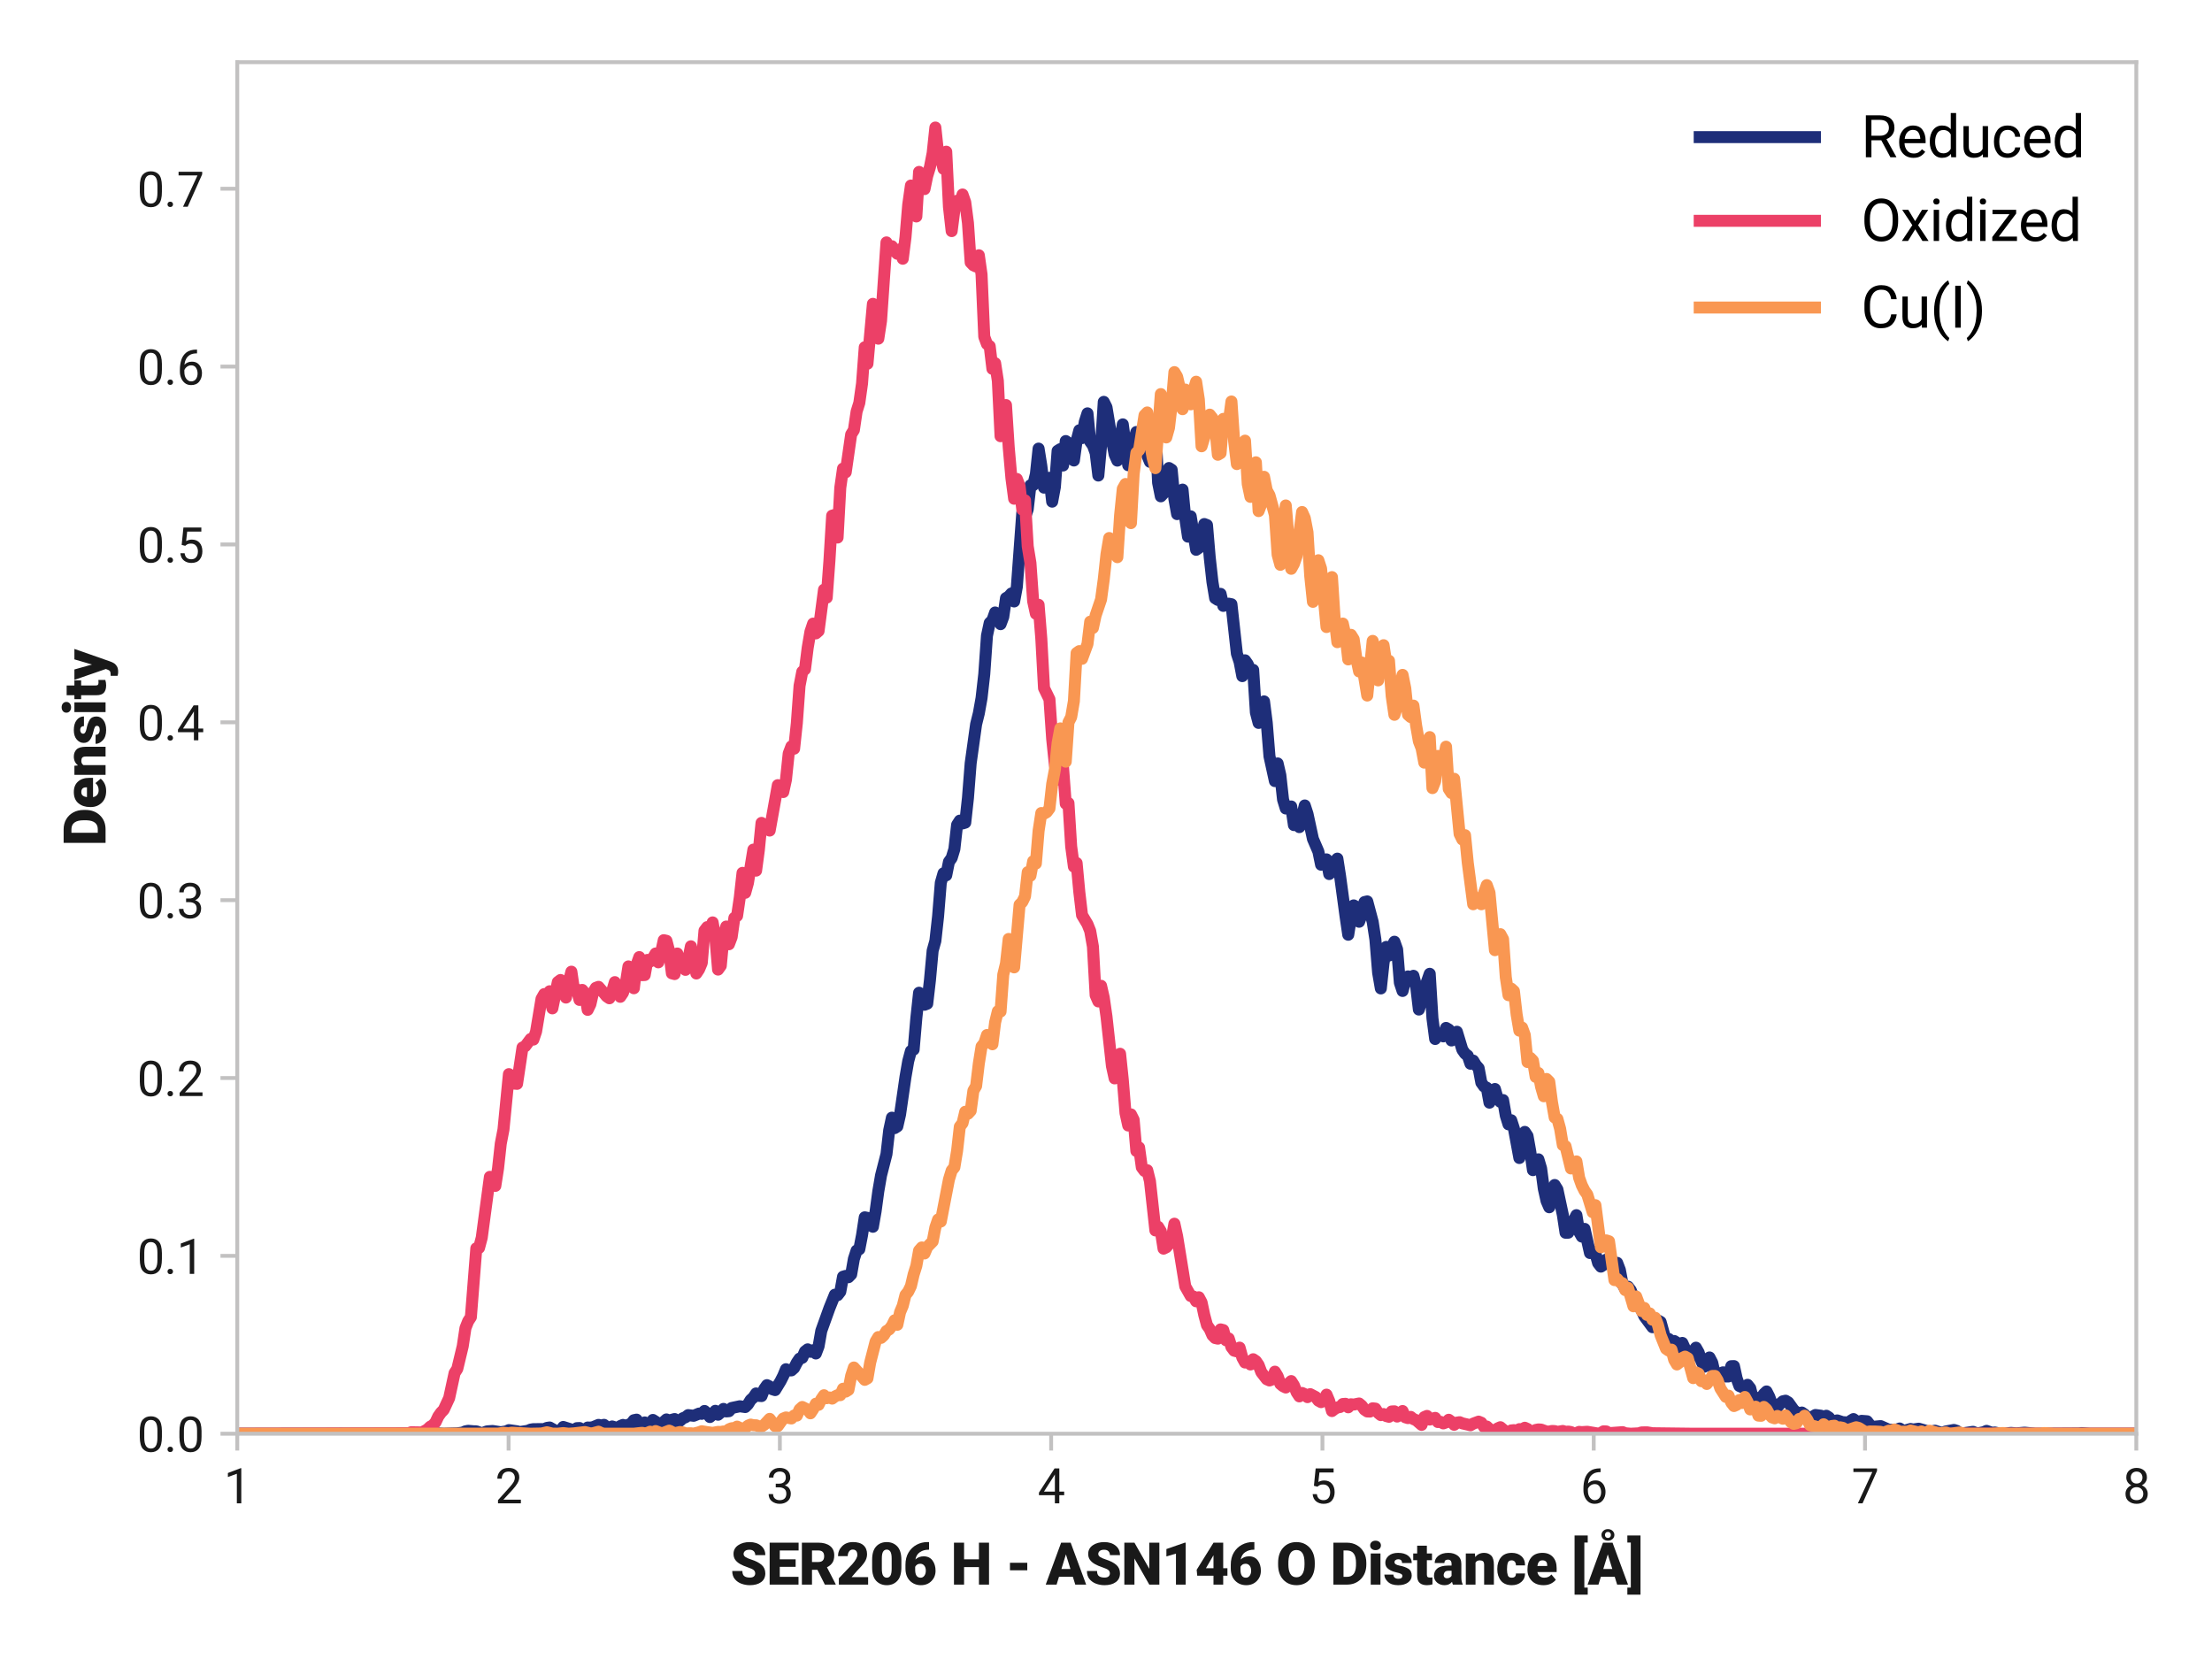 <?xml version="1.0" encoding="utf-8" standalone="no"?>
<!DOCTYPE svg PUBLIC "-//W3C//DTD SVG 1.1//EN"
  "http://www.w3.org/Graphics/SVG/1.1/DTD/svg11.dtd">
<svg xmlns:xlink="http://www.w3.org/1999/xlink" width="460.8pt" height="345.6pt" viewBox="0 0 460.8 345.6" xmlns="http://www.w3.org/2000/svg" version="1.1">
 <defs>
  <style type="text/css">*{stroke-linejoin: round; stroke-linecap: butt}</style>
 </defs>
 <g id="figure_1">
  <g id="patch_1">
   <path d="M 0 345.6 
L 460.8 345.6 
L 460.8 0 
L 0 0 
z
" style="fill: #ffffff"/>
  </g>
  <g id="axes_1">
   <g id="patch_2">
    <path d="M 49.43 298.672 
L 445.032 298.672 
L 445.032 12.96 
L 49.43 12.96 
z
" style="fill: #ffffff"/>
   </g>
   <g id="line2d_1">
    <path d="M 49.43 298.672 
L 89.606 298.631 
L 90.171 298.545 
L 92.435 298.672 
L 95.264 298.589 
L 96.396 298.432 
L 96.962 298.171 
L 97.528 298.064 
L 98.659 298.161 
L 99.225 298.173 
L 100.357 298.586 
L 101.488 298.176 
L 102.62 298.099 
L 104.318 298.363 
L 105.449 298.18 
L 106.015 297.922 
L 107.713 298.166 
L 108.279 298.323 
L 109.976 298.056 
L 110.542 297.813 
L 111.108 297.722 
L 113.371 297.704 
L 113.937 297.457 
L 114.503 297.374 
L 116.201 298.322 
L 116.767 298.029 
L 117.332 297.262 
L 119.596 297.981 
L 120.162 297.512 
L 120.727 297.485 
L 121.293 297.884 
L 121.859 297.853 
L 122.425 297.38 
L 122.991 297.4 
L 123.557 297.298 
L 124.688 296.829 
L 125.254 296.963 
L 125.82 296.816 
L 126.386 297.286 
L 126.952 297.461 
L 127.518 297.156 
L 128.649 297.514 
L 129.215 297.076 
L 129.781 296.837 
L 130.347 297.026 
L 131.479 296.579 
L 132.045 295.856 
L 132.61 295.737 
L 133.176 296.547 
L 133.742 296.623 
L 134.308 296.319 
L 134.874 296.717 
L 135.44 296.627 
L 136.006 295.8 
L 137.137 296.522 
L 137.703 296.724 
L 138.835 295.694 
L 139.401 295.921 
L 140.532 295.611 
L 141.098 296.281 
L 141.664 295.976 
L 142.23 295.45 
L 142.796 295.243 
L 143.362 294.796 
L 144.493 294.933 
L 145.625 294.474 
L 146.191 294.529 
L 146.757 293.928 
L 147.323 294.41 
L 147.888 295.189 
L 148.454 294.682 
L 149.02 293.9 
L 149.586 294.711 
L 150.152 294.23 
L 150.718 293.502 
L 151.284 294.027 
L 151.849 293.976 
L 152.415 293.313 
L 154.113 292.951 
L 155.245 293.112 
L 155.81 292.545 
L 156.376 291.628 
L 156.942 291.12 
L 157.508 290.279 
L 158.074 290.782 
L 158.64 290.823 
L 159.205 289.361 
L 159.771 288.556 
L 160.337 288.835 
L 160.903 289.405 
L 161.469 289.582 
L 162.601 287.716 
L 163.166 286.608 
L 163.732 285.234 
L 164.298 285.494 
L 164.864 285.475 
L 165.43 284.967 
L 165.996 283.862 
L 166.562 283.027 
L 167.127 282.855 
L 167.693 281.538 
L 168.259 281.094 
L 168.825 281.605 
L 169.391 281.281 
L 169.957 281.954 
L 170.523 280.459 
L 171.088 277.24 
L 172.786 272.512 
L 173.918 269.708 
L 174.484 269.811 
L 175.049 269.077 
L 175.615 265.962 
L 176.181 265.793 
L 176.747 266.066 
L 177.313 265.486 
L 177.879 262.25 
L 178.444 260.512 
L 179.01 260.24 
L 179.576 257.306 
L 180.142 253.592 
L 180.708 253.708 
L 181.274 255.258 
L 181.84 255.555 
L 182.405 252.323 
L 182.971 248.14 
L 183.537 244.857 
L 184.669 240.426 
L 185.235 235.457 
L 185.801 232.832 
L 186.366 235.006 
L 186.932 234.642 
L 187.498 232.169 
L 188.63 224.344 
L 189.196 221.071 
L 189.762 218.947 
L 190.327 218.646 
L 190.893 212.052 
L 191.459 206.805 
L 192.025 207.332 
L 192.591 209.306 
L 193.157 209.085 
L 193.723 204.197 
L 194.288 198.037 
L 194.854 196.013 
L 195.42 190.885 
L 195.986 183.894 
L 196.552 181.924 
L 197.118 182.343 
L 197.683 179.523 
L 198.249 178.738 
L 198.815 176.876 
L 199.381 171.827 
L 199.947 170.951 
L 200.513 171.541 
L 201.079 171.368 
L 201.644 166.208 
L 202.21 158.988 
L 203.342 150.874 
L 203.908 148.593 
L 204.474 145.424 
L 205.04 140.442 
L 205.605 132.418 
L 206.171 129.771 
L 206.737 129.196 
L 207.303 127.59 
L 207.869 128.112 
L 208.435 130.021 
L 209.001 128.505 
L 209.566 124.598 
L 210.132 124.272 
L 210.698 123.63 
L 211.264 125.292 
L 211.83 122.22 
L 212.962 106.791 
L 213.527 107.755 
L 214.093 106.107 
L 214.659 101.098 
L 215.225 101.079 
L 215.791 98.775 
L 216.357 93.454 
L 216.922 97.006 
L 217.488 101.585 
L 218.054 100.759 
L 218.62 99.536 
L 219.186 104.503 
L 219.752 101.449 
L 220.318 93.917 
L 220.883 93.566 
L 221.449 96.971 
L 222.015 91.88 
L 222.581 92.272 
L 223.147 95.569 
L 223.713 95.931 
L 224.279 91.811 
L 224.844 89.634 
L 225.41 91.263 
L 225.976 87.895 
L 226.542 86.109 
L 227.108 91.994 
L 227.674 92.793 
L 228.24 94.344 
L 228.805 99.061 
L 229.371 92.794 
L 229.937 83.716 
L 230.503 84.84 
L 231.635 91.692 
L 232.201 94.678 
L 232.766 95.952 
L 233.898 88.405 
L 235.03 96.915 
L 236.161 91.941 
L 236.727 89.994 
L 237.293 90.064 
L 237.859 91.981 
L 238.425 92.763 
L 238.991 94.848 
L 239.557 96.205 
L 240.688 88.814 
L 241.254 100.556 
L 241.82 103.393 
L 242.386 102.787 
L 242.952 101.487 
L 243.518 97.499 
L 244.083 97.857 
L 244.649 103.966 
L 245.215 107.1 
L 245.781 104.092 
L 246.347 101.999 
L 246.913 107.962 
L 247.479 111.796 
L 248.044 107.56 
L 249.176 114.532 
L 249.742 114.136 
L 250.874 109.169 
L 251.44 109.383 
L 252.005 116.092 
L 252.571 121.208 
L 253.137 124.615 
L 253.703 124.972 
L 254.269 123.713 
L 254.835 126.217 
L 255.966 125.762 
L 256.532 125.868 
L 257.664 136.16 
L 258.23 137.889 
L 258.796 140.85 
L 259.361 137.555 
L 259.927 138.353 
L 260.493 139.746 
L 261.059 139.551 
L 261.625 148.426 
L 262.191 150.599 
L 262.757 146.862 
L 263.322 146.113 
L 263.888 150.571 
L 264.454 157.548 
L 265.586 162.718 
L 266.152 159.033 
L 266.718 161.481 
L 267.283 166.58 
L 267.849 168.422 
L 268.415 168.131 
L 268.981 168.003 
L 269.547 171.88 
L 270.113 171.536 
L 270.679 172.303 
L 271.81 167.795 
L 272.376 169.54 
L 273.508 174.767 
L 274.64 177.39 
L 275.205 180.134 
L 275.771 179.305 
L 276.337 179.025 
L 276.903 182.079 
L 277.469 181.553 
L 278.035 179.49 
L 278.6 178.868 
L 279.166 182.524 
L 280.298 190.872 
L 280.864 194.722 
L 281.43 191.133 
L 281.996 188.611 
L 282.561 188.927 
L 283.127 192.019 
L 283.693 190.492 
L 284.259 187.91 
L 284.825 187.78 
L 285.957 192.042 
L 286.522 195.739 
L 287.088 202.626 
L 287.654 205.908 
L 288.22 200.597 
L 288.786 197.254 
L 289.352 199.051 
L 289.918 197.239 
L 290.483 196.179 
L 291.049 197.775 
L 291.615 204.72 
L 292.181 206.435 
L 292.747 204.29 
L 293.313 203.403 
L 293.879 204.369 
L 294.444 203.278 
L 295.01 205.484 
L 295.576 210.306 
L 296.142 208.467 
L 296.708 206.1 
L 297.839 202.861 
L 298.405 212.124 
L 298.971 216.442 
L 299.537 215.374 
L 300.669 215.894 
L 301.235 214.132 
L 301.8 214.464 
L 302.366 216.747 
L 302.932 216.321 
L 303.498 214.93 
L 304.63 218.675 
L 305.196 219.486 
L 305.761 219.92 
L 306.327 221.596 
L 306.893 220.944 
L 307.459 221.881 
L 308.025 222.516 
L 308.591 225.535 
L 309.157 226.323 
L 309.722 226.596 
L 310.288 229.703 
L 310.854 227.945 
L 311.42 226.858 
L 311.986 228.861 
L 312.552 229.535 
L 313.118 229.167 
L 313.683 232.401 
L 314.249 234.22 
L 314.815 233.368 
L 315.381 235.121 
L 316.513 241.233 
L 317.644 235.794 
L 318.21 236.648 
L 318.776 239.818 
L 319.342 243.763 
L 319.908 243.486 
L 320.474 241.507 
L 321.039 243.4 
L 321.605 247.642 
L 322.171 250.18 
L 322.737 251.494 
L 323.869 246.856 
L 324.435 247.77 
L 325.566 253.074 
L 326.132 256.801 
L 326.698 256.792 
L 327.83 254.258 
L 328.396 253.141 
L 328.961 256.593 
L 329.527 257.602 
L 330.093 255.995 
L 331.225 261.031 
L 331.791 260.688 
L 332.357 261.116 
L 332.922 263.133 
L 333.488 263.861 
L 334.054 263.491 
L 334.62 262.385 
L 335.186 262.187 
L 335.752 262.53 
L 336.317 263.259 
L 336.883 263.075 
L 337.449 264.556 
L 338.015 267.541 
L 338.581 268.567 
L 339.147 268.043 
L 339.713 268.779 
L 340.844 271.715 
L 341.41 272.134 
L 341.976 272.937 
L 342.542 274.185 
L 344.239 276.48 
L 345.371 275.062 
L 345.937 275.38 
L 347.069 279.463 
L 347.635 278.936 
L 348.2 279.435 
L 348.766 279.355 
L 349.332 279.711 
L 349.898 280.736 
L 350.464 279.758 
L 351.03 281.01 
L 351.596 283.292 
L 352.161 282.747 
L 352.727 281.518 
L 353.293 280.748 
L 353.859 281.748 
L 354.425 283.557 
L 354.991 284.72 
L 356.122 282.783 
L 356.688 283.868 
L 357.254 286.365 
L 357.82 287.315 
L 358.386 286.104 
L 358.952 285.881 
L 359.517 286.75 
L 360.083 286.741 
L 360.649 284.602 
L 361.215 284.584 
L 361.781 287.152 
L 362.347 288.725 
L 362.913 288.968 
L 363.478 289.08 
L 364.044 288.479 
L 364.61 289.197 
L 365.176 291.472 
L 365.742 291.276 
L 366.308 291.2 
L 366.874 291.356 
L 367.439 290.405 
L 368.005 289.863 
L 368.571 290.975 
L 369.137 292.526 
L 369.703 293.28 
L 370.269 293.112 
L 370.835 292.419 
L 371.4 291.918 
L 371.966 291.793 
L 372.532 292.134 
L 373.664 293.724 
L 374.23 294.187 
L 374.795 294.409 
L 375.361 294.258 
L 375.927 294.666 
L 376.493 295.501 
L 377.059 295.461 
L 378.191 294.769 
L 379.322 294.918 
L 379.888 295.471 
L 380.454 294.926 
L 381.02 295.294 
L 381.586 296.042 
L 382.152 296.062 
L 382.717 295.894 
L 383.849 296.266 
L 384.415 296.288 
L 384.981 296.503 
L 385.547 295.963 
L 386.113 295.621 
L 386.678 296.043 
L 387.244 296.19 
L 387.81 295.988 
L 388.942 296.075 
L 389.508 296.804 
L 390.074 297.245 
L 391.771 297.086 
L 392.903 297.588 
L 393.469 297.851 
L 395.166 297.794 
L 395.732 297.584 
L 396.298 297.96 
L 396.864 298.02 
L 397.995 297.685 
L 398.561 297.791 
L 399.693 297.623 
L 400.825 297.938 
L 401.956 298.337 
L 403.088 298.04 
L 404.22 298.417 
L 404.786 298.41 
L 405.352 298.201 
L 407.049 297.885 
L 407.615 298.071 
L 408.181 298.568 
L 408.747 298.623 
L 411.01 298.277 
L 411.576 298.508 
L 412.142 298.579 
L 413.273 298.337 
L 413.839 298.077 
L 414.971 298.484 
L 415.537 298.411 
L 416.669 298.666 
L 417.8 298.61 
L 418.932 298.502 
L 420.064 298.598 
L 421.761 298.45 
L 424.025 298.672 
L 433.078 298.617 
L 433.644 298.542 
L 435.342 298.672 
L 461.8 298.672 
L 461.8 298.672 
" clip-path="url(#p77c52d6275)" style="fill: none; stroke: #1e2e79; stroke-width: 2.5; stroke-linecap: square"/>
   </g>
   <g id="line2d_2">
    <path d="M 49.43 298.672 
L 85.079 298.583 
L 85.645 298.367 
L 87.908 298.405 
L 89.04 297.774 
L 89.606 297.215 
L 90.171 296.909 
L 90.737 296.276 
L 91.303 295.066 
L 91.869 294.269 
L 92.435 293.684 
L 93.567 291.238 
L 94.698 286.035 
L 95.264 285.154 
L 96.396 280.439 
L 96.962 276.664 
L 97.528 275.23 
L 98.093 274.373 
L 99.225 260.047 
L 99.791 259.959 
L 100.357 257.823 
L 102.054 245.159 
L 103.186 247.042 
L 103.752 243.4 
L 104.318 238.245 
L 104.884 235.303 
L 106.015 223.759 
L 106.581 225.214 
L 107.147 225.734 
L 107.713 225.782 
L 108.845 218.22 
L 109.41 217.951 
L 110.542 216.441 
L 111.108 216.565 
L 111.674 214.888 
L 112.806 208.078 
L 113.371 207.084 
L 113.937 208.498 
L 114.503 206.498 
L 115.069 210.058 
L 116.201 204.581 
L 116.767 204.15 
L 117.332 204.998 
L 117.898 207.811 
L 118.464 204.633 
L 119.03 202.419 
L 119.596 206.291 
L 120.162 206.102 
L 120.727 208.302 
L 121.293 206.216 
L 121.859 206.887 
L 122.425 210.37 
L 122.991 209.196 
L 123.557 206.741 
L 124.123 205.785 
L 124.688 205.577 
L 125.82 206.884 
L 126.386 207.577 
L 126.952 207.958 
L 127.518 206.51 
L 128.084 204.597 
L 128.649 205.638 
L 129.215 207.655 
L 129.781 206.814 
L 130.347 204.949 
L 130.913 201.322 
L 131.479 202.533 
L 132.045 205.87 
L 132.61 200.976 
L 133.176 199.379 
L 133.742 203.146 
L 134.308 203.115 
L 134.874 199.97 
L 135.44 200.299 
L 136.006 199.597 
L 136.571 198.63 
L 137.137 200.469 
L 137.703 198.461 
L 138.269 195.858 
L 138.835 195.985 
L 139.401 198.145 
L 139.966 202.761 
L 140.532 202.915 
L 141.098 198.634 
L 141.664 200.632 
L 142.23 200.34 
L 142.796 202.04 
L 143.362 199.925 
L 143.927 197.133 
L 144.493 199.677 
L 145.059 202.795 
L 145.625 201.943 
L 146.191 200.598 
L 146.757 193.876 
L 147.323 193.134 
L 147.888 194.123 
L 148.454 192.154 
L 149.02 195.304 
L 149.586 201.982 
L 150.152 201.194 
L 150.718 195.106 
L 151.284 193.016 
L 151.849 196.705 
L 152.415 195.215 
L 152.981 191.212 
L 153.547 190.797 
L 154.113 186.954 
L 154.679 181.832 
L 155.245 185.987 
L 155.81 183.929 
L 156.942 176.993 
L 157.508 181.367 
L 158.074 177.139 
L 158.64 171.425 
L 159.205 172.241 
L 159.771 172.323 
L 160.337 173.019 
L 162.035 163.564 
L 162.601 164.837 
L 163.166 164.996 
L 163.732 162.412 
L 164.298 156.972 
L 164.864 155.487 
L 165.43 155.966 
L 165.996 150.641 
L 166.562 142.867 
L 167.127 139.933 
L 167.693 139.425 
L 168.259 134.928 
L 168.825 131.602 
L 169.391 129.909 
L 169.957 131.946 
L 170.523 131.455 
L 171.654 122.838 
L 172.22 124.499 
L 172.786 116.79 
L 173.352 107.423 
L 173.918 107.256 
L 174.484 111.979 
L 175.049 101.592 
L 175.615 97.611 
L 176.181 98.378 
L 177.313 90.504 
L 177.879 89.586 
L 178.444 85.738 
L 179.01 83.927 
L 179.576 79.908 
L 180.142 72.338 
L 180.708 75.771 
L 181.84 63.296 
L 182.405 69.009 
L 182.971 70.552 
L 183.537 66.841 
L 184.669 50.498 
L 185.235 52.233 
L 185.801 51.29 
L 186.366 52.31 
L 186.932 52.869 
L 187.498 51.929 
L 188.064 53.897 
L 188.63 49.435 
L 189.196 42.658 
L 189.762 38.653 
L 190.327 44.626 
L 190.893 45.09 
L 191.459 35.811 
L 192.025 37.893 
L 192.591 39.391 
L 193.157 36.66 
L 193.723 34.808 
L 194.288 31.9 
L 194.854 26.565 
L 195.42 31.916 
L 195.986 32.853 
L 196.552 35.167 
L 197.118 31.599 
L 197.683 43.092 
L 198.249 48.142 
L 198.815 43.732 
L 199.381 41.82 
L 199.947 42.53 
L 200.513 40.518 
L 201.079 42.127 
L 201.644 46.456 
L 202.21 54.673 
L 202.776 55.262 
L 203.342 55.523 
L 203.908 53.176 
L 204.474 57.175 
L 205.04 70.16 
L 205.605 71.68 
L 206.171 72.112 
L 206.737 76.836 
L 207.303 75.654 
L 207.869 79.334 
L 208.435 90.871 
L 209.001 89.8 
L 209.566 84.381 
L 210.132 93.145 
L 210.698 99.614 
L 211.264 103.894 
L 211.83 99.78 
L 212.396 101.228 
L 212.962 106.15 
L 213.527 104.229 
L 214.093 113.817 
L 214.659 117.282 
L 215.225 125.256 
L 215.791 127.854 
L 216.357 125.987 
L 216.922 133.019 
L 217.488 143.342 
L 218.62 145.668 
L 219.186 153.914 
L 219.752 159.352 
L 220.318 162.399 
L 220.883 158.838 
L 221.449 159.851 
L 222.015 167.421 
L 222.581 167.297 
L 223.147 176.341 
L 223.713 180.534 
L 224.279 179.783 
L 224.844 185.847 
L 225.41 190.636 
L 226.542 192.526 
L 227.108 193.948 
L 227.674 197.183 
L 228.24 207.318 
L 228.805 208.616 
L 229.371 205.356 
L 229.937 207.826 
L 230.503 211.771 
L 231.635 222.075 
L 232.201 224.65 
L 232.766 220.942 
L 233.332 219.521 
L 233.898 224.933 
L 234.464 231.88 
L 235.03 234.464 
L 235.596 232.145 
L 236.161 233.27 
L 236.727 239.775 
L 237.293 239.049 
L 237.859 243.174 
L 238.425 243.932 
L 238.991 243.781 
L 239.557 246.063 
L 240.688 256.324 
L 241.254 255.559 
L 241.82 256.499 
L 242.386 260.115 
L 242.952 259.834 
L 243.518 259.157 
L 244.083 258.152 
L 244.649 254.924 
L 245.215 257.516 
L 246.913 267.977 
L 248.044 269.983 
L 248.61 270.084 
L 249.176 271.084 
L 249.742 270.243 
L 250.308 271.309 
L 250.874 273.963 
L 251.44 276.066 
L 252.005 276.864 
L 252.571 278.162 
L 253.137 278.738 
L 253.703 278.865 
L 254.269 276.937 
L 254.835 277.081 
L 255.401 279.198 
L 255.966 278.823 
L 256.532 280.624 
L 257.098 281.371 
L 257.664 281.522 
L 258.23 280.738 
L 258.796 282.81 
L 259.361 283.836 
L 259.927 283.614 
L 260.493 284.241 
L 261.059 283.154 
L 261.625 283.537 
L 262.191 284.359 
L 262.757 285.856 
L 263.888 287.321 
L 264.454 287.574 
L 265.02 287.362 
L 265.586 285.746 
L 266.152 286.682 
L 266.718 288.295 
L 267.283 288.764 
L 267.849 289.042 
L 268.415 288.215 
L 268.981 287.707 
L 269.547 288.597 
L 270.113 290.035 
L 270.679 290.891 
L 271.244 290.183 
L 271.81 290.442 
L 272.376 291.049 
L 272.942 290.427 
L 274.074 291.025 
L 274.64 291.774 
L 275.205 292.088 
L 275.771 291.674 
L 276.337 290.531 
L 276.903 291.87 
L 277.469 293.947 
L 278.035 293.502 
L 278.6 293.201 
L 279.166 293.103 
L 279.732 292.482 
L 280.298 292.441 
L 280.864 293.166 
L 281.43 292.538 
L 281.996 292.601 
L 283.127 292.373 
L 283.693 292.844 
L 284.259 293.65 
L 284.825 294.035 
L 285.391 294.056 
L 285.957 293.375 
L 286.522 293.442 
L 287.088 294.33 
L 287.654 294.791 
L 288.22 294.57 
L 288.786 294.995 
L 289.352 295.143 
L 289.918 294.033 
L 290.483 294.003 
L 291.049 295.094 
L 292.181 293.942 
L 292.747 295.247 
L 293.313 295.416 
L 293.879 295.167 
L 294.444 295.623 
L 295.01 295.842 
L 296.142 296.822 
L 296.708 295.204 
L 297.274 294.964 
L 297.839 295.721 
L 298.971 295.368 
L 299.537 296.238 
L 300.103 296.201 
L 300.669 296.521 
L 301.235 296.308 
L 301.8 295.762 
L 302.366 296.182 
L 302.932 296.809 
L 303.498 296.36 
L 304.064 296.273 
L 304.63 296.51 
L 306.327 296.903 
L 306.893 296.569 
L 308.025 296.15 
L 308.591 296.382 
L 309.157 297.268 
L 309.722 297.171 
L 310.854 298.214 
L 311.42 298.021 
L 311.986 297.562 
L 312.552 297.316 
L 313.683 298.259 
L 314.249 298.414 
L 314.815 297.988 
L 315.381 297.926 
L 315.947 298.076 
L 316.513 297.717 
L 317.078 297.739 
L 317.644 297.428 
L 318.21 297.682 
L 318.776 298.348 
L 319.342 298.415 
L 319.908 297.889 
L 320.474 297.777 
L 321.039 297.809 
L 322.171 298.222 
L 322.737 298.219 
L 323.303 298.096 
L 323.869 298.122 
L 324.435 298.295 
L 325.566 298.095 
L 326.132 298.286 
L 326.698 298.227 
L 327.264 298.325 
L 327.83 298.589 
L 328.396 298.537 
L 328.961 298.288 
L 329.527 298.341 
L 330.659 298.266 
L 332.922 298.646 
L 333.488 298.512 
L 334.054 298.172 
L 334.62 298.198 
L 335.186 298.556 
L 338.015 298.344 
L 338.581 298.572 
L 339.713 298.672 
L 341.41 298.588 
L 341.976 298.399 
L 343.108 298.38 
L 344.239 298.569 
L 352.727 298.672 
L 461.8 298.672 
L 461.8 298.672 
" clip-path="url(#p77c52d6275)" style="fill: none; stroke: #ec4067; stroke-width: 2.5; stroke-linecap: square"/>
   </g>
   <g id="matplotlib.axis_1">
    <g id="xtick_1">
     <g id="line2d_3">
      <defs>
       <path id="mc669b199df" d="M 0 0 
L 0 3.5 
" style="stroke: #c2c1c1; stroke-width: 0.8"/>
      </defs>
      <g>
       <use xlink:href="#mc669b199df" x="49.43" y="298.672" style="fill: #c2c1c1; stroke: #c2c1c1; stroke-width: 0.8"/>
      </g>
     </g>
     <g id="text_1">
      <!-- 1 -->
      <g style="fill: #191919" transform="translate(46.62 313.172) scale(0.1 -0.1)">
       <defs>
        <path id="Roboto-Regular-31" d="M 2278 4575 
L 2278 0 
L 1700 0 
L 1700 3853 
L 534 3428 
L 534 3950 
L 2188 4575 
L 2278 4575 
z
" transform="scale(0.016)"/>
       </defs>
       <use xlink:href="#Roboto-Regular-31"/>
      </g>
     </g>
    </g>
    <g id="xtick_2">
     <g id="line2d_4">
      <g>
       <use xlink:href="#mc669b199df" x="105.945" y="298.672" style="fill: #c2c1c1; stroke: #c2c1c1; stroke-width: 0.8"/>
      </g>
     </g>
     <g id="text_2">
      <!-- 2 -->
      <g style="fill: #191919" transform="translate(103.134 313.172) scale(0.1 -0.1)">
       <defs>
        <path id="Roboto-Regular-32" d="M 3359 475 
L 3359 0 
L 381 0 
L 381 416 
L 1925 2134 
Q 2306 2566 2439 2819 
Q 2572 3072 2572 3328 
Q 2572 3663 2364 3900 
Q 2156 4138 1778 4138 
Q 1322 4138 1097 3878 
Q 872 3619 872 3213 
L 294 3213 
Q 294 3788 672 4200 
Q 1050 4613 1778 4613 
Q 2422 4613 2786 4278 
Q 3150 3944 3150 3397 
Q 3150 2997 2903 2592 
Q 2656 2188 2297 1797 
L 1078 475 
L 3359 475 
z
" transform="scale(0.016)"/>
       </defs>
       <use xlink:href="#Roboto-Regular-32"/>
      </g>
     </g>
    </g>
    <g id="xtick_3">
     <g id="line2d_5">
      <g>
       <use xlink:href="#mc669b199df" x="162.459" y="298.672" style="fill: #c2c1c1; stroke: #c2c1c1; stroke-width: 0.8"/>
      </g>
     </g>
     <g id="text_3">
      <!-- 3 -->
      <g style="fill: #191919" transform="translate(159.649 313.172) scale(0.1 -0.1)">
       <defs>
        <path id="Roboto-Regular-33" d="M 1222 2084 
L 1222 2559 
L 1647 2559 
Q 2094 2563 2312 2784 
Q 2531 3006 2531 3338 
Q 2531 4138 1738 4138 
Q 1369 4138 1141 3927 
Q 913 3716 913 3359 
L 334 3359 
Q 334 3881 720 4247 
Q 1106 4613 1738 4613 
Q 2353 4613 2733 4286 
Q 3113 3959 3113 3325 
Q 3113 3072 2942 2784 
Q 2772 2497 2397 2338 
Q 2850 2191 3015 1884 
Q 3181 1578 3181 1269 
Q 3181 631 2768 284 
Q 2356 -63 1741 -63 
Q 1147 -63 722 267 
Q 297 597 297 1203 
L 875 1203 
Q 875 844 1108 628 
Q 1341 413 1741 413 
Q 2138 413 2369 622 
Q 2600 831 2600 1256 
Q 2600 1681 2337 1882 
Q 2075 2084 1634 2084 
L 1222 2084 
z
" transform="scale(0.016)"/>
       </defs>
       <use xlink:href="#Roboto-Regular-33"/>
      </g>
     </g>
    </g>
    <g id="xtick_4">
     <g id="line2d_6">
      <g>
       <use xlink:href="#mc669b199df" x="218.974" y="298.672" style="fill: #c2c1c1; stroke: #c2c1c1; stroke-width: 0.8"/>
      </g>
     </g>
     <g id="text_4">
      <!-- 4 -->
      <g style="fill: #191919" transform="translate(216.164 313.172) scale(0.1 -0.1)">
       <defs>
        <path id="Roboto-Regular-34" d="M 166 1397 
L 2203 4550 
L 2819 4550 
L 2819 1531 
L 3453 1531 
L 3453 1056 
L 2819 1056 
L 2819 0 
L 2241 0 
L 2241 1056 
L 166 1056 
L 166 1397 
z
M 822 1531 
L 2241 1531 
L 2241 3766 
L 2169 3638 
L 822 1531 
z
" transform="scale(0.016)"/>
       </defs>
       <use xlink:href="#Roboto-Regular-34"/>
      </g>
     </g>
    </g>
    <g id="xtick_5">
     <g id="line2d_7">
      <g>
       <use xlink:href="#mc669b199df" x="275.488" y="298.672" style="fill: #c2c1c1; stroke: #c2c1c1; stroke-width: 0.8"/>
      </g>
     </g>
     <g id="text_5">
      <!-- 5 -->
      <g style="fill: #191919" transform="translate(272.678 313.172) scale(0.1 -0.1)">
       <defs>
        <path id="Roboto-Regular-35" d="M 1109 2166 
L 647 2284 
L 875 4550 
L 3209 4550 
L 3209 4016 
L 1366 4016 
L 1228 2778 
Q 1572 2975 1988 2975 
Q 2616 2975 2980 2561 
Q 3344 2147 3344 1450 
Q 3344 797 2987 367 
Q 2631 -63 1903 -63 
Q 1350 -63 947 248 
Q 544 559 481 1197 
L 1031 1197 
Q 1141 413 1903 413 
Q 2313 413 2538 691 
Q 2763 969 2763 1444 
Q 2763 1872 2527 2164 
Q 2291 2456 1853 2456 
Q 1563 2456 1413 2378 
Q 1263 2300 1109 2166 
z
" transform="scale(0.016)"/>
       </defs>
       <use xlink:href="#Roboto-Regular-35"/>
      </g>
     </g>
    </g>
    <g id="xtick_6">
     <g id="line2d_8">
      <g>
       <use xlink:href="#mc669b199df" x="332.003" y="298.672" style="fill: #c2c1c1; stroke: #c2c1c1; stroke-width: 0.8"/>
      </g>
     </g>
     <g id="text_6">
      <!-- 6 -->
      <g style="fill: #191919" transform="translate(329.193 313.172) scale(0.1 -0.1)">
       <defs>
        <path id="Roboto-Regular-36" d="M 3291 1484 
Q 3291 838 2930 387 
Q 2569 -63 1878 -63 
Q 1388 -63 1063 198 
Q 738 459 577 861 
Q 416 1263 416 1684 
L 416 1956 
Q 416 2597 595 3194 
Q 775 3791 1247 4173 
Q 1719 4556 2597 4556 
L 2647 4556 
L 2647 4066 
Q 2041 4066 1705 3853 
Q 1369 3641 1205 3302 
Q 1041 2963 1006 2575 
Q 1369 2984 1984 2984 
Q 2438 2984 2727 2765 
Q 3016 2547 3153 2201 
Q 3291 1856 3291 1484 
z
M 997 1666 
Q 997 1059 1267 737 
Q 1538 416 1878 416 
Q 2278 416 2498 708 
Q 2719 1000 2719 1456 
Q 2719 1863 2516 2184 
Q 2313 2506 1891 2506 
Q 1588 2506 1341 2325 
Q 1094 2144 997 1884 
L 997 1666 
z
" transform="scale(0.016)"/>
       </defs>
       <use xlink:href="#Roboto-Regular-36"/>
      </g>
     </g>
    </g>
    <g id="xtick_7">
     <g id="line2d_9">
      <g>
       <use xlink:href="#mc669b199df" x="388.517" y="298.672" style="fill: #c2c1c1; stroke: #c2c1c1; stroke-width: 0.8"/>
      </g>
     </g>
     <g id="text_7">
      <!-- 7 -->
      <g style="fill: #191919" transform="translate(385.707 313.172) scale(0.1 -0.1)">
       <defs>
        <path id="Roboto-Regular-37" d="M 3319 4550 
L 3319 4225 
L 1434 0 
L 825 0 
L 2706 4075 
L 244 4075 
L 244 4550 
L 3319 4550 
z
" transform="scale(0.016)"/>
       </defs>
       <use xlink:href="#Roboto-Regular-37"/>
      </g>
     </g>
    </g>
    <g id="xtick_8">
     <g id="line2d_10">
      <g>
       <use xlink:href="#mc669b199df" x="445.032" y="298.672" style="fill: #c2c1c1; stroke: #c2c1c1; stroke-width: 0.8"/>
      </g>
     </g>
     <g id="text_8">
      <!-- 8 -->
      <g style="fill: #191919" transform="translate(442.222 313.172) scale(0.1 -0.1)">
       <defs>
        <path id="Roboto-Regular-38" d="M 3244 1231 
Q 3244 606 2826 271 
Q 2409 -63 1796 -63 
Q 1184 -63 767 271 
Q 350 606 350 1231 
Q 350 1613 554 1905 
Q 759 2197 1109 2347 
Q 806 2494 629 2762 
Q 453 3031 453 3366 
Q 453 3963 833 4288 
Q 1213 4613 1794 4613 
Q 2378 4613 2758 4288 
Q 3138 3963 3138 3366 
Q 3138 3028 2956 2761 
Q 2775 2494 2472 2347 
Q 2825 2197 3034 1903 
Q 3244 1609 3244 1231 
z
M 2559 3356 
Q 2559 3697 2346 3917 
Q 2134 4138 1793 4138 
Q 1453 4138 1243 3927 
Q 1034 3716 1034 3356 
Q 1034 3003 1243 2790 
Q 1453 2578 1797 2578 
Q 2138 2578 2348 2790 
Q 2559 3003 2559 3356 
z
M 2663 1244 
Q 2663 1625 2420 1865 
Q 2178 2106 1791 2106 
Q 1394 2106 1161 1865 
Q 928 1625 928 1244 
Q 928 850 1161 631 
Q 1394 413 1797 413 
Q 2200 413 2431 631 
Q 2663 850 2663 1244 
z
" transform="scale(0.016)"/>
       </defs>
       <use xlink:href="#Roboto-Regular-38"/>
      </g>
     </g>
    </g>
    <g id="text_9">
     <!-- SER206 H - ASN146 O Distance [Å] -->
     <g style="fill: #191919" transform="translate(152.155 330.103) scale(0.12 -0.12)">
      <defs>
       <path id="Roboto-Black-53" d="M 2691 1209 
Q 2691 1425 2542 1565 
Q 2394 1706 1891 1873 
Q 1388 2041 1045 2239 
Q 703 2438 520 2700 
Q 338 2963 338 3334 
Q 338 3919 834 4266 
Q 1331 4613 2088 4613 
Q 2834 4613 3311 4228 
Q 3788 3844 3788 3200 
L 2697 3200 
Q 2697 3456 2539 3620 
Q 2381 3784 2063 3784 
Q 1750 3784 1590 3648 
Q 1431 3513 1431 3325 
Q 1431 3122 1653 2983 
Q 1875 2844 2266 2719 
Q 2991 2488 3389 2139 
Q 3788 1791 3788 1216 
Q 3788 600 3328 268 
Q 2869 -63 2106 -63 
Q 1638 -63 1200 96 
Q 763 256 481 597 
Q 200 938 200 1475 
L 1300 1475 
Q 1300 1075 1509 919 
Q 1719 763 2106 763 
Q 2419 763 2555 894 
Q 2691 1025 2691 1209 
z
" transform="scale(0.016)"/>
       <path id="Roboto-Black-45" d="M 347 0 
L 347 4550 
L 3488 4550 
L 3488 3703 
L 1444 3703 
L 1444 2744 
L 3166 2744 
L 3166 1928 
L 1444 1928 
L 1444 844 
L 3478 844 
L 3478 0 
L 347 0 
z
" transform="scale(0.016)"/>
       <path id="Roboto-Black-52" d="M 2838 0 
L 2034 1606 
L 1444 1606 
L 1444 0 
L 347 0 
L 347 4550 
L 2138 4550 
Q 2925 4550 3392 4198 
Q 3859 3847 3859 3175 
Q 3859 2650 3642 2350 
Q 3425 2050 3066 1881 
L 4013 47 
L 4013 0 
L 2838 0 
z
M 1444 3703 
L 1444 2453 
L 2138 2453 
Q 2763 2453 2763 3075 
Q 2763 3694 2156 3703 
L 1444 3703 
z
" transform="scale(0.016)"/>
       <path id="Roboto-Black-32" d="M 3456 813 
L 3456 0 
L 281 0 
L 281 688 
L 1744 2225 
Q 2284 2847 2284 3203 
Q 2284 3803 1784 3803 
Q 1538 3803 1391 3598 
Q 1244 3394 1244 3088 
L 188 3088 
Q 188 3716 636 4166 
Q 1084 4616 1809 4616 
Q 2563 4616 2952 4267 
Q 3341 3919 3341 3297 
Q 3341 2822 3052 2409 
Q 2763 1997 2250 1491 
L 1663 813 
L 3456 813 
z
" transform="scale(0.016)"/>
       <path id="Roboto-Black-30" d="M 3441 1859 
Q 3441 875 3000 406 
Q 2559 -63 1859 -63 
Q 1156 -63 712 406 
Q 269 875 269 1859 
L 269 2691 
Q 269 3675 709 4144 
Q 1150 4613 1853 4613 
Q 2553 4613 2997 4144 
Q 3441 3675 3441 2691 
L 3441 1859 
z
M 2388 2825 
Q 2388 3369 2244 3584 
Q 2100 3800 1853 3800 
Q 1609 3800 1467 3589 
Q 1325 3378 1322 2850 
L 1322 1731 
Q 1322 1178 1465 964 
Q 1609 750 1859 750 
Q 2100 750 2242 959 
Q 2384 1169 2388 1706 
L 2388 2825 
z
" transform="scale(0.016)"/>
       <path id="Roboto-Black-36" d="M 3528 1506 
Q 3528 838 3083 387 
Q 2638 -63 1938 -63 
Q 1225 -63 748 412 
Q 272 888 263 1734 
L 263 2153 
Q 263 2931 594 3481 
Q 925 4031 1470 4323 
Q 2016 4616 2653 4616 
L 2822 4616 
L 2822 3788 
L 2766 3788 
Q 2228 3788 1833 3523 
Q 1438 3259 1341 2722 
Q 1694 3069 2241 3069 
Q 2863 3069 3195 2619 
Q 3528 2169 3528 1506 
z
M 1316 1613 
Q 1316 750 1909 750 
Q 2156 750 2314 965 
Q 2472 1181 2472 1506 
Q 2472 1856 2305 2059 
Q 2138 2263 1872 2263 
Q 1666 2263 1525 2167 
Q 1384 2072 1316 1934 
L 1316 1613 
z
" transform="scale(0.016)"/>
       <path id="Roboto-Black-20" transform="scale(0.016)"/>
       <path id="Roboto-Black-48" d="M 3056 0 
L 3056 1900 
L 1444 1900 
L 1444 0 
L 347 0 
L 347 4550 
L 1444 4550 
L 1444 2744 
L 3056 2744 
L 3056 4550 
L 4150 4550 
L 4150 0 
L 3056 0 
z
" transform="scale(0.016)"/>
       <path id="Roboto-Black-2d" d="M 2353 2369 
L 2353 1553 
L 475 1553 
L 475 2369 
L 2353 2369 
z
" transform="scale(0.016)"/>
       <path id="Roboto-Black-41" d="M -13 0 
L 1659 4550 
L 2694 4550 
L 4375 0 
L 3194 0 
L 2931 850 
L 1428 850 
L 1166 0 
L -13 0 
z
M 1691 1697 
L 2669 1697 
L 2178 3281 
L 1691 1697 
z
" transform="scale(0.016)"/>
       <path id="Roboto-Black-4e" d="M 4147 4550 
L 4147 0 
L 3053 0 
L 1444 2831 
L 1444 0 
L 347 0 
L 347 4550 
L 1444 4550 
L 3053 1719 
L 3053 4550 
L 4147 4550 
z
" transform="scale(0.016)"/>
       <path id="Roboto-Black-31" d="M 2613 4550 
L 2613 0 
L 1559 0 
L 1559 3363 
L 522 3059 
L 522 3859 
L 2516 4550 
L 2613 4550 
z
" transform="scale(0.016)"/>
       <path id="Roboto-Black-34" d="M 184 1609 
L 2009 4544 
L 2009 4550 
L 3063 4550 
L 3063 1778 
L 3522 1778 
L 3522 966 
L 3063 966 
L 3063 0 
L 2009 0 
L 2009 966 
L 247 966 
L 184 1609 
z
M 1191 1778 
L 2009 1778 
L 2009 3184 
L 1941 3072 
L 1191 1778 
z
" transform="scale(0.016)"/>
       <path id="Roboto-Black-4f" d="M 4197 2181 
Q 4197 1138 3640 537 
Q 3084 -63 2213 -63 
Q 1334 -63 776 537 
Q 219 1138 219 2181 
L 219 2366 
Q 219 3409 773 4011 
Q 1328 4613 2206 4613 
Q 3078 4613 3637 4011 
Q 4197 3409 4197 2366 
L 4197 2181 
z
M 3084 2372 
Q 3084 3059 2865 3406 
Q 2647 3753 2206 3753 
Q 1388 3753 1338 2534 
L 1334 2181 
Q 1334 1513 1554 1153 
Q 1775 794 2213 794 
Q 2628 794 2854 1148 
Q 3081 1503 3084 2163 
L 3084 2372 
z
" transform="scale(0.016)"/>
       <path id="Roboto-Black-44" d="M 347 0 
L 347 4550 
L 1809 4550 
Q 2425 4550 2901 4273 
Q 3378 3997 3648 3505 
Q 3919 3013 3919 2369 
L 3919 2178 
Q 3919 1219 3333 611 
Q 2747 3 1831 0 
L 347 0 
z
M 1444 3703 
L 1444 844 
L 1825 844 
Q 2744 844 2797 2028 
L 2800 2375 
Q 2800 3675 1850 3703 
L 1444 3703 
z
" transform="scale(0.016)"/>
       <path id="Roboto-Black-69" d="M 291 4253 
Q 291 4478 453 4622 
Q 616 4766 875 4766 
Q 1134 4766 1296 4622 
Q 1459 4478 1459 4253 
Q 1459 4028 1296 3884 
Q 1134 3741 875 3741 
Q 616 3741 453 3884 
Q 291 4028 291 4253 
z
M 1409 3381 
L 1409 0 
L 353 0 
L 353 3381 
L 1409 3381 
z
" transform="scale(0.016)"/>
       <path id="Roboto-Black-73" d="M 2069 950 
Q 2069 1084 1920 1167 
Q 1772 1250 1391 1334 
Q 897 1444 556 1689 
Q 216 1934 216 2375 
Q 216 2803 580 3123 
Q 944 3444 1609 3444 
Q 2291 3444 2689 3137 
Q 3088 2831 3088 2344 
L 2034 2344 
Q 2034 2750 1606 2750 
Q 1444 2750 1328 2662 
Q 1213 2575 1213 2428 
Q 1213 2166 1773 2059 
Q 2334 1953 2709 1728 
Q 3084 1503 3084 981 
Q 3084 534 2686 235 
Q 2288 -63 1606 -63 
Q 878 -63 495 306 
Q 113 675 113 1084 
L 1094 1084 
Q 1103 850 1251 742 
Q 1400 634 1634 634 
Q 2069 634 2069 950 
z
" transform="scale(0.016)"/>
       <path id="Roboto-Black-74" d="M 2128 28 
Q 1850 -63 1534 -63 
Q 1025 -63 747 179 
Q 469 422 469 972 
L 469 2650 
L 41 2650 
L 41 3381 
L 469 3381 
L 469 4222 
L 1522 4222 
L 1522 3381 
L 2078 3381 
L 2078 2650 
L 1522 2650 
L 1522 1103 
Q 1522 900 1597 831 
Q 1672 763 1866 763 
Q 2019 763 2128 781 
L 2128 28 
z
" transform="scale(0.016)"/>
       <path id="Roboto-Black-61" d="M 2200 0 
Q 2141 122 2103 303 
Q 1813 -63 1291 -63 
Q 822 -63 483 220 
Q 144 503 144 953 
Q 144 1469 520 1764 
Q 897 2059 1694 2066 
L 2053 2066 
L 2053 2244 
Q 2053 2709 1650 2709 
Q 1275 2709 1275 2341 
L 222 2341 
Q 222 2813 625 3128 
Q 1028 3444 1706 3444 
Q 2309 3444 2711 3142 
Q 3113 2841 3113 2238 
L 3113 766 
Q 3119 306 3256 53 
L 3256 0 
L 2200 0 
z
M 1541 688 
Q 1734 688 1865 770 
Q 1997 853 2053 956 
L 2053 1503 
L 1722 1503 
Q 1425 1503 1311 1351 
Q 1197 1200 1197 1009 
Q 1197 866 1295 777 
Q 1394 688 1541 688 
z
" transform="scale(0.016)"/>
       <path id="Roboto-Black-6e" d="M 1788 2631 
Q 1478 2631 1331 2391 
L 1331 0 
L 278 0 
L 278 3381 
L 1266 3381 
L 1300 2988 
Q 1653 3444 2263 3444 
Q 2731 3444 3026 3156 
Q 3322 2869 3325 2144 
L 3325 0 
L 2266 0 
L 2266 2131 
Q 2266 2438 2141 2534 
Q 2016 2631 1788 2631 
z
" transform="scale(0.016)"/>
       <path id="Roboto-Black-63" d="M 1725 750 
Q 2197 750 2188 1206 
L 3178 1206 
Q 3181 634 2770 285 
Q 2359 -63 1750 -63 
Q 956 -63 561 428 
Q 166 919 166 1653 
L 166 1725 
Q 166 2459 561 2951 
Q 956 3444 1744 3444 
Q 2375 3444 2778 3087 
Q 3181 2731 3178 2088 
L 2188 2088 
Q 2194 2316 2076 2473 
Q 1959 2631 1719 2631 
Q 1400 2631 1309 2372 
Q 1219 2113 1219 1653 
Q 1219 1278 1306 1014 
Q 1394 750 1725 750 
z
" transform="scale(0.016)"/>
       <path id="Roboto-Black-65" d="M 3266 531 
Q 3109 309 2765 123 
Q 2422 -63 1934 -63 
Q 1109 -63 651 421 
Q 194 906 191 1569 
L 191 1697 
Q 191 2438 600 2941 
Q 1009 3444 1822 3444 
Q 2541 3444 2948 2997 
Q 3356 2550 3356 1788 
L 3356 1359 
L 1266 1359 
Q 1322 1078 1512 914 
Q 1703 750 2003 750 
Q 2506 750 2788 1100 
L 3266 531 
z
M 1813 2631 
Q 1544 2631 1422 2457 
Q 1300 2284 1266 2019 
L 2328 2019 
L 2328 2100 
Q 2334 2631 1813 2631 
z
" transform="scale(0.016)"/>
       <path id="Roboto-Black-5b" d="M 1766 5331 
L 1766 4563 
L 1397 4563 
L 1397 -325 
L 1766 -325 
L 1766 -1091 
L 338 -1091 
L 338 5331 
L 1766 5331 
z
" transform="scale(0.016)"/>
       <path id="Roboto-Black-c5" d="M -13 0 
L 1659 4550 
L 2694 4550 
L 4375 0 
L 3194 0 
L 2931 850 
L 1428 850 
L 1166 0 
L -13 0 
z
M 1691 1697 
L 2669 1697 
L 2178 3281 
L 1691 1697 
z
M 1492 5388 
Q 1492 5644 1690 5833 
Q 1889 6022 2192 6022 
Q 2498 6022 2696 5833 
Q 2895 5644 2895 5388 
Q 2895 5132 2696 4949 
Q 2498 4766 2192 4766 
Q 1889 4766 1690 4949 
Q 1492 5132 1492 5388 
z
M 1870 5387 
Q 1870 5250 1956 5156 
Q 2042 5063 2192 5063 
Q 2345 5063 2431 5156 
Q 2517 5250 2517 5387 
Q 2517 5525 2431 5622 
Q 2345 5719 2192 5719 
Q 2042 5719 1956 5622 
Q 1870 5525 1870 5387 
z
" transform="scale(0.016)"/>
       <path id="Roboto-Black-5d" d="M 44 4563 
L 44 5331 
L 1472 5331 
L 1472 -1091 
L 44 -1091 
L 44 -325 
L 419 -325 
L 419 4563 
L 44 4563 
z
" transform="scale(0.016)"/>
      </defs>
      <use xlink:href="#Roboto-Black-53"/>
      <use xlink:href="#Roboto-Black-45" x="62.598"/>
      <use xlink:href="#Roboto-Black-52" x="118.555"/>
      <use xlink:href="#Roboto-Black-32" x="183.789"/>
      <use xlink:href="#Roboto-Black-30" x="241.748"/>
      <use xlink:href="#Roboto-Black-36" x="299.707"/>
      <use xlink:href="#Roboto-Black-20" x="357.666"/>
      <use xlink:href="#Roboto-Black-48" x="382.568"/>
      <use xlink:href="#Roboto-Black-20" x="452.832"/>
      <use xlink:href="#Roboto-Black-2d" x="477.734"/>
      <use xlink:href="#Roboto-Black-20" x="522.705"/>
      <use xlink:href="#Roboto-Black-41" x="547.607"/>
      <use xlink:href="#Roboto-Black-53" x="615.723"/>
      <use xlink:href="#Roboto-Black-4e" x="678.32"/>
      <use xlink:href="#Roboto-Black-31" x="748.535"/>
      <use xlink:href="#Roboto-Black-34" x="806.494"/>
      <use xlink:href="#Roboto-Black-36" x="864.453"/>
      <use xlink:href="#Roboto-Black-20" x="922.412"/>
      <use xlink:href="#Roboto-Black-4f" x="947.314"/>
      <use xlink:href="#Roboto-Black-20" x="1016.357"/>
      <use xlink:href="#Roboto-Black-44" x="1041.26"/>
      <use xlink:href="#Roboto-Black-69" x="1105.957"/>
      <use xlink:href="#Roboto-Black-73" x="1133.447"/>
      <use xlink:href="#Roboto-Black-74" x="1184.717"/>
      <use xlink:href="#Roboto-Black-61" x="1219.092"/>
      <use xlink:href="#Roboto-Black-6e" x="1272.217"/>
      <use xlink:href="#Roboto-Black-63" x="1328.662"/>
      <use xlink:href="#Roboto-Black-65" x="1380.664"/>
      <use xlink:href="#Roboto-Black-20" x="1435.156"/>
      <use xlink:href="#Roboto-Black-5b" x="1460.059"/>
      <use xlink:href="#Roboto-Black-c5" x="1488.281"/>
      <use xlink:href="#Roboto-Black-5d" x="1556.396"/>
     </g>
    </g>
   </g>
   <g id="matplotlib.axis_2">
    <g id="ytick_1">
     <g id="line2d_11">
      <defs>
       <path id="mdcb0fb9501" d="M 0 0 
L -3.5 0 
" style="stroke: #c2c1c1; stroke-width: 0.8"/>
      </defs>
      <g>
       <use xlink:href="#mdcb0fb9501" x="49.43" y="298.672" style="fill: #c2c1c1; stroke: #c2c1c1; stroke-width: 0.8"/>
      </g>
     </g>
     <g id="text_10">
      <!-- 0.0 -->
      <g style="fill: #191919" transform="translate(28.552 302.422) scale(0.1 -0.1)">
       <defs>
        <path id="Roboto-Regular-30" d="M 3234 1944 
Q 3234 825 2848 381 
Q 2463 -63 1800 -63 
Q 1156 -63 764 368 
Q 372 800 359 1872 
L 359 2638 
Q 359 3753 750 4183 
Q 1141 4613 1794 4613 
Q 2447 4613 2834 4195 
Q 3222 3778 3234 2709 
L 3234 1944 
z
M 2653 2734 
Q 2653 3503 2434 3822 
Q 2216 4141 1794 4141 
Q 1388 4141 1167 3831 
Q 947 3522 941 2778 
L 941 1850 
Q 941 1088 1164 750 
Q 1388 413 1800 413 
Q 2222 413 2436 745 
Q 2650 1078 2653 1825 
L 2653 2734 
z
" transform="scale(0.016)"/>
        <path id="Roboto-Regular-2e" d="M 450 306 
Q 450 453 542 554 
Q 634 656 809 656 
Q 984 656 1076 554 
Q 1169 453 1169 306 
Q 1169 163 1076 62 
Q 984 -38 809 -38 
Q 634 -38 542 62 
Q 450 163 450 306 
z
" transform="scale(0.016)"/>
       </defs>
       <use xlink:href="#Roboto-Regular-30"/>
       <use xlink:href="#Roboto-Regular-2e" x="56.201"/>
       <use xlink:href="#Roboto-Regular-30" x="82.568"/>
      </g>
     </g>
    </g>
    <g id="ytick_2">
     <g id="line2d_12">
      <g>
       <use xlink:href="#mdcb0fb9501" x="49.43" y="261.621" style="fill: #c2c1c1; stroke: #c2c1c1; stroke-width: 0.8"/>
      </g>
     </g>
     <g id="text_11">
      <!-- 0.1 -->
      <g style="fill: #191919" transform="translate(28.552 265.371) scale(0.1 -0.1)">
       <use xlink:href="#Roboto-Regular-30"/>
       <use xlink:href="#Roboto-Regular-2e" x="56.201"/>
       <use xlink:href="#Roboto-Regular-31" x="82.568"/>
      </g>
     </g>
    </g>
    <g id="ytick_3">
     <g id="line2d_13">
      <g>
       <use xlink:href="#mdcb0fb9501" x="49.43" y="224.57" style="fill: #c2c1c1; stroke: #c2c1c1; stroke-width: 0.8"/>
      </g>
     </g>
     <g id="text_12">
      <!-- 0.2 -->
      <g style="fill: #191919" transform="translate(28.552 228.32) scale(0.1 -0.1)">
       <use xlink:href="#Roboto-Regular-30"/>
       <use xlink:href="#Roboto-Regular-2e" x="56.201"/>
       <use xlink:href="#Roboto-Regular-32" x="82.568"/>
      </g>
     </g>
    </g>
    <g id="ytick_4">
     <g id="line2d_14">
      <g>
       <use xlink:href="#mdcb0fb9501" x="49.43" y="187.519" style="fill: #c2c1c1; stroke: #c2c1c1; stroke-width: 0.8"/>
      </g>
     </g>
     <g id="text_13">
      <!-- 0.3 -->
      <g style="fill: #191919" transform="translate(28.552 191.269) scale(0.1 -0.1)">
       <use xlink:href="#Roboto-Regular-30"/>
       <use xlink:href="#Roboto-Regular-2e" x="56.201"/>
       <use xlink:href="#Roboto-Regular-33" x="82.568"/>
      </g>
     </g>
    </g>
    <g id="ytick_5">
     <g id="line2d_15">
      <g>
       <use xlink:href="#mdcb0fb9501" x="49.43" y="150.469" style="fill: #c2c1c1; stroke: #c2c1c1; stroke-width: 0.8"/>
      </g>
     </g>
     <g id="text_14">
      <!-- 0.4 -->
      <g style="fill: #191919" transform="translate(28.552 154.219) scale(0.1 -0.1)">
       <use xlink:href="#Roboto-Regular-30"/>
       <use xlink:href="#Roboto-Regular-2e" x="56.201"/>
       <use xlink:href="#Roboto-Regular-34" x="82.568"/>
      </g>
     </g>
    </g>
    <g id="ytick_6">
     <g id="line2d_16">
      <g>
       <use xlink:href="#mdcb0fb9501" x="49.43" y="113.418" style="fill: #c2c1c1; stroke: #c2c1c1; stroke-width: 0.8"/>
      </g>
     </g>
     <g id="text_15">
      <!-- 0.5 -->
      <g style="fill: #191919" transform="translate(28.552 117.168) scale(0.1 -0.1)">
       <use xlink:href="#Roboto-Regular-30"/>
       <use xlink:href="#Roboto-Regular-2e" x="56.201"/>
       <use xlink:href="#Roboto-Regular-35" x="82.568"/>
      </g>
     </g>
    </g>
    <g id="ytick_7">
     <g id="line2d_17">
      <g>
       <use xlink:href="#mdcb0fb9501" x="49.43" y="76.367" style="fill: #c2c1c1; stroke: #c2c1c1; stroke-width: 0.8"/>
      </g>
     </g>
     <g id="text_16">
      <!-- 0.6 -->
      <g style="fill: #191919" transform="translate(28.552 80.117) scale(0.1 -0.1)">
       <use xlink:href="#Roboto-Regular-30"/>
       <use xlink:href="#Roboto-Regular-2e" x="56.201"/>
       <use xlink:href="#Roboto-Regular-36" x="82.568"/>
      </g>
     </g>
    </g>
    <g id="ytick_8">
     <g id="line2d_18">
      <g>
       <use xlink:href="#mdcb0fb9501" x="49.43" y="39.316" style="fill: #c2c1c1; stroke: #c2c1c1; stroke-width: 0.8"/>
      </g>
     </g>
     <g id="text_17">
      <!-- 0.7 -->
      <g style="fill: #191919" transform="translate(28.552 43.066) scale(0.1 -0.1)">
       <use xlink:href="#Roboto-Regular-30"/>
       <use xlink:href="#Roboto-Regular-2e" x="56.201"/>
       <use xlink:href="#Roboto-Regular-37" x="82.568"/>
      </g>
     </g>
    </g>
    <g id="text_18">
     <!-- Density -->
     <g style="fill: #191919" transform="translate(21.991 176.252) rotate(-90) scale(0.12 -0.12)">
      <defs>
       <path id="Roboto-Black-79" d="M 1981 -503 
Q 1925 -675 1811 -875 
Q 1697 -1075 1473 -1220 
Q 1250 -1366 866 -1366 
L 666 -1356 
L 428 -1303 
L 428 -550 
L 566 -550 
Q 819 -550 925 -475 
Q 1031 -400 1078 -256 
L 1166 -34 
L -16 3381 
L 1113 3381 
L 1650 1472 
L 2209 3381 
L 3341 3381 
L 1981 -503 
z
" transform="scale(0.016)"/>
      </defs>
      <use xlink:href="#Roboto-Black-44"/>
      <use xlink:href="#Roboto-Black-65" x="64.697"/>
      <use xlink:href="#Roboto-Black-6e" x="119.189"/>
      <use xlink:href="#Roboto-Black-73" x="175.635"/>
      <use xlink:href="#Roboto-Black-69" x="226.904"/>
      <use xlink:href="#Roboto-Black-74" x="254.395"/>
      <use xlink:href="#Roboto-Black-79" x="288.77"/>
     </g>
    </g>
   </g>
   <g id="line2d_19">
    <path d="M 49.43 298.672 
L 103.752 298.649 
L 104.884 298.482 
L 106.015 298.583 
L 106.581 298.457 
L 110.542 298.672 
L 112.806 298.628 
L 113.937 298.369 
L 115.069 298.656 
L 116.201 298.665 
L 117.332 298.543 
L 118.464 298.672 
L 119.596 298.593 
L 121.859 298.326 
L 122.991 298.614 
L 123.557 298.56 
L 124.688 298.252 
L 125.254 298.541 
L 125.82 298.666 
L 132.045 298.67 
L 133.742 298.483 
L 134.308 298.592 
L 134.874 298.509 
L 135.44 298.25 
L 136.006 298.412 
L 136.571 298.119 
L 137.703 298.562 
L 138.269 298.477 
L 139.401 298.03 
L 140.532 298.58 
L 141.664 298.314 
L 142.23 298.381 
L 142.796 298.597 
L 143.927 298.582 
L 144.493 298.655 
L 145.625 298.368 
L 146.191 298.154 
L 147.323 298.343 
L 148.454 298.494 
L 149.586 298.291 
L 150.152 298.304 
L 150.718 298.202 
L 151.284 298.236 
L 151.849 297.753 
L 152.415 297.526 
L 152.981 297.499 
L 153.547 297.19 
L 154.679 297.708 
L 155.245 297.504 
L 155.81 297.001 
L 156.376 296.771 
L 156.942 296.902 
L 157.508 296.91 
L 158.074 297.139 
L 158.64 297.178 
L 159.205 296.802 
L 160.337 295.578 
L 161.469 297.097 
L 162.035 297.077 
L 163.166 295.506 
L 163.732 295.279 
L 164.864 295.49 
L 165.43 294.879 
L 165.996 294.897 
L 166.562 293.617 
L 167.127 293.1 
L 168.259 293.679 
L 168.825 294.422 
L 169.391 293.574 
L 169.957 292.416 
L 170.523 292.652 
L 171.088 291.483 
L 171.654 290.654 
L 172.22 291.269 
L 172.786 291.123 
L 173.352 291.356 
L 173.918 290.919 
L 174.484 290.641 
L 175.049 290.635 
L 175.615 289.301 
L 176.181 289.899 
L 176.747 289.542 
L 177.313 286.617 
L 177.879 284.875 
L 179.576 286.774 
L 180.142 287.445 
L 180.708 287.13 
L 181.274 283.852 
L 182.405 279.466 
L 182.971 278.532 
L 183.537 278.704 
L 184.103 278.184 
L 184.669 277.28 
L 185.235 276.939 
L 185.801 276.195 
L 186.366 275.046 
L 186.932 275.973 
L 187.498 273.357 
L 188.064 272.012 
L 188.63 269.774 
L 189.196 269.08 
L 189.762 267.903 
L 190.327 265.497 
L 190.893 263.692 
L 191.459 260.522 
L 192.025 259.87 
L 192.591 261.119 
L 193.157 259.77 
L 194.288 258.618 
L 194.854 255.695 
L 195.42 254.046 
L 195.986 254.463 
L 197.683 245.706 
L 198.249 243.851 
L 198.815 243.167 
L 199.381 239.722 
L 199.947 234.71 
L 200.513 233.966 
L 201.079 231.598 
L 201.644 232.017 
L 202.21 231.396 
L 202.776 227.216 
L 203.342 226.239 
L 203.908 221.534 
L 204.474 218.013 
L 205.04 217.328 
L 205.605 215.612 
L 206.171 216.003 
L 206.737 217.537 
L 207.303 212.963 
L 207.869 210.659 
L 208.435 210.722 
L 209.001 203.032 
L 209.566 200.697 
L 210.132 195.602 
L 210.698 197.667 
L 211.264 201.522 
L 212.396 188.481 
L 212.962 187.902 
L 213.527 186.744 
L 214.093 181.688 
L 214.659 182.433 
L 215.225 179.414 
L 215.791 179.889 
L 216.357 173.088 
L 216.922 169.369 
L 217.488 169.51 
L 218.054 169.173 
L 218.62 168.419 
L 219.186 163.353 
L 219.752 160.321 
L 220.318 154.792 
L 220.883 151.74 
L 221.449 157.674 
L 222.015 158.67 
L 222.581 150.475 
L 223.147 149.371 
L 223.713 146.058 
L 224.279 136.038 
L 224.844 135.641 
L 225.41 137.24 
L 226.542 134.164 
L 227.108 129.503 
L 227.674 130.809 
L 228.24 128.203 
L 229.371 124.867 
L 229.937 120.663 
L 230.503 115.43 
L 231.069 112.08 
L 231.635 114.414 
L 232.201 112.446 
L 232.766 116.067 
L 233.332 107.378 
L 233.898 101.816 
L 234.464 100.825 
L 235.03 108.386 
L 235.596 108.972 
L 236.161 98.745 
L 236.727 94.34 
L 237.293 93.76 
L 238.425 86.503 
L 238.991 85.922 
L 239.557 92.192 
L 240.122 95.378 
L 240.688 97.522 
L 241.82 82.095 
L 242.386 90.024 
L 242.952 91.127 
L 243.518 89.119 
L 244.083 84.324 
L 244.649 77.523 
L 245.215 78.466 
L 245.781 80.881 
L 246.347 85.24 
L 246.913 81.153 
L 247.479 84.113 
L 248.044 84.228 
L 248.61 81.371 
L 249.176 79.519 
L 249.742 83.239 
L 250.308 92.971 
L 250.874 91.113 
L 251.44 87.998 
L 252.005 86.376 
L 252.571 87.087 
L 253.137 88.901 
L 253.703 94.735 
L 254.269 94.395 
L 254.835 87.262 
L 255.401 87.478 
L 255.966 87.924 
L 256.532 83.64 
L 257.098 91.914 
L 257.664 96.677 
L 258.23 95.608 
L 258.796 93.41 
L 259.361 91.8 
L 259.927 100.832 
L 260.493 103.507 
L 261.059 98.073 
L 261.625 96.306 
L 262.191 106.468 
L 262.757 104.989 
L 263.322 99.325 
L 263.888 102.15 
L 264.454 103.17 
L 265.586 107.276 
L 266.152 115.569 
L 266.718 117.66 
L 267.283 110.205 
L 267.849 105.297 
L 268.981 118.49 
L 269.547 117.46 
L 270.113 115.812 
L 271.244 106.662 
L 271.81 107.929 
L 272.376 110.874 
L 272.942 119.951 
L 273.508 125.372 
L 274.074 118.919 
L 274.64 116.709 
L 275.205 118.456 
L 276.337 130.622 
L 276.903 123.569 
L 277.469 120.222 
L 278.035 129.002 
L 278.6 133.776 
L 279.166 130.975 
L 279.732 129.905 
L 280.298 132.445 
L 280.864 137.369 
L 281.43 132.244 
L 281.996 133.153 
L 282.561 137.217 
L 283.127 139.877 
L 283.693 138.015 
L 284.825 144.891 
L 285.957 133.51 
L 286.522 136.59 
L 287.088 141.735 
L 287.654 135.544 
L 288.22 134.405 
L 288.786 138.15 
L 289.352 137.645 
L 289.918 145.028 
L 290.483 148.906 
L 291.049 147.144 
L 291.615 142.724 
L 292.181 140.59 
L 292.747 143.395 
L 293.313 148.878 
L 293.879 149.377 
L 294.444 146.993 
L 295.01 151.168 
L 295.576 154.414 
L 296.142 155.877 
L 296.708 158.87 
L 297.274 154.638 
L 297.839 153.555 
L 298.405 164.172 
L 298.971 162.739 
L 299.537 157.478 
L 300.103 158.746 
L 300.669 158.452 
L 301.235 155.548 
L 301.8 164.342 
L 302.366 165.203 
L 302.932 162.234 
L 304.064 173.735 
L 304.63 174.882 
L 305.196 173.989 
L 305.761 179.708 
L 306.893 188.371 
L 308.025 187.077 
L 308.591 188.372 
L 309.157 185.995 
L 309.722 184.388 
L 310.288 185.965 
L 311.42 197.939 
L 311.986 195.145 
L 312.552 194.607 
L 313.118 195.652 
L 313.683 203.562 
L 314.249 207.315 
L 314.815 205.952 
L 315.381 206.468 
L 315.947 211.377 
L 316.513 214.703 
L 317.078 214.06 
L 317.644 215.615 
L 318.21 221.237 
L 318.776 220.367 
L 319.342 220.963 
L 319.908 224.337 
L 320.474 223.522 
L 321.039 226.413 
L 321.605 228.368 
L 322.171 224.77 
L 322.737 225.335 
L 323.303 229.589 
L 323.869 232.789 
L 324.435 233.09 
L 325 235.142 
L 325.566 238.539 
L 326.132 238.782 
L 327.264 243.414 
L 327.83 243.017 
L 328.396 241.943 
L 328.961 245.349 
L 329.527 246.93 
L 330.093 248.057 
L 330.659 248.839 
L 331.791 252.534 
L 332.357 251.062 
L 333.488 259.828 
L 334.62 258.396 
L 335.186 258.583 
L 336.317 266.665 
L 336.883 266.422 
L 337.449 267.092 
L 338.015 267.324 
L 338.581 268.758 
L 339.147 268.283 
L 340.278 272.126 
L 340.844 270.081 
L 341.976 273.12 
L 342.542 272.469 
L 343.108 273.919 
L 343.674 273.608 
L 344.239 274.923 
L 344.805 274.521 
L 345.371 276.002 
L 345.937 278.157 
L 347.069 280.975 
L 347.635 281.358 
L 348.2 281.156 
L 348.766 283.282 
L 349.332 284.239 
L 349.898 283.794 
L 350.464 282.889 
L 351.03 282.612 
L 351.596 282.936 
L 352.727 287.088 
L 353.293 285.89 
L 353.859 286.162 
L 354.425 287.731 
L 354.991 287.567 
L 355.556 288.304 
L 356.122 287.567 
L 356.688 286.643 
L 357.254 286.631 
L 357.82 287.555 
L 358.386 289.234 
L 359.517 290.998 
L 360.083 290.738 
L 360.649 292.181 
L 361.215 292.904 
L 361.781 292.649 
L 362.347 291.654 
L 362.913 292.26 
L 363.478 291.016 
L 364.044 292.036 
L 364.61 293.61 
L 365.742 293.042 
L 366.308 294.898 
L 366.874 294.934 
L 367.439 293.084 
L 368.005 293.597 
L 368.571 294.632 
L 369.137 295.269 
L 369.703 295.457 
L 370.269 294.968 
L 371.4 295.548 
L 371.966 294.856 
L 373.098 296.279 
L 373.664 296.618 
L 374.23 296.486 
L 374.795 295.599 
L 375.361 295.557 
L 375.927 294.921 
L 376.493 295.738 
L 377.059 296.882 
L 378.191 297.161 
L 378.756 297.491 
L 379.322 297.293 
L 379.888 296.702 
L 380.454 297.149 
L 381.02 297.443 
L 381.586 297.064 
L 382.152 297.001 
L 382.717 297.54 
L 383.283 297.334 
L 383.849 297.44 
L 384.415 297.774 
L 384.981 297.893 
L 386.678 297.322 
L 387.244 297.479 
L 388.376 298.2 
L 388.942 298.317 
L 389.508 298.205 
L 390.639 298.217 
L 391.771 298.279 
L 392.337 298.496 
L 393.469 298.043 
L 394.034 298.059 
L 394.6 297.796 
L 395.166 297.952 
L 395.732 298.262 
L 396.864 298.251 
L 397.43 298.26 
L 397.995 298.006 
L 399.127 298.28 
L 399.693 298.393 
L 400.259 298.198 
L 400.825 298.428 
L 401.391 298.359 
L 401.956 298.045 
L 403.654 298.5 
L 404.22 298.562 
L 405.352 298.402 
L 405.917 298.621 
L 406.483 298.649 
L 408.181 298.412 
L 409.313 298.663 
L 414.971 298.67 
L 417.234 298.527 
L 418.366 298.671 
L 425.156 298.645 
L 425.722 298.533 
L 427.986 298.672 
L 461.8 298.672 
L 461.8 298.672 
" clip-path="url(#p77c52d6275)" style="fill: none; stroke: #f99752; stroke-width: 2.5; stroke-linecap: square"/>
   </g>
   <g id="patch_3">
    <path d="M 49.43 298.672 
L 49.43 12.96 
" style="fill: none; stroke: #c2c1c1; stroke-width: 0.8; stroke-linejoin: miter; stroke-linecap: square"/>
   </g>
   <g id="patch_4">
    <path d="M 445.032 298.672 
L 445.032 12.96 
" style="fill: none; stroke: #c2c1c1; stroke-width: 0.8; stroke-linejoin: miter; stroke-linecap: square"/>
   </g>
   <g id="patch_5">
    <path d="M 49.43 298.672 
L 445.032 298.672 
" style="fill: none; stroke: #c2c1c1; stroke-width: 0.8; stroke-linejoin: miter; stroke-linecap: square"/>
   </g>
   <g id="patch_6">
    <path d="M 49.43 12.96 
L 445.032 12.96 
" style="fill: none; stroke: #c2c1c1; stroke-width: 0.8; stroke-linejoin: miter; stroke-linecap: square"/>
   </g>
   <g id="legend_1">
    <g id="line2d_20">
     <path d="M 354.079 28.56 
L 366.079 28.56 
L 378.079 28.56 
" style="fill: none; stroke: #1e2e79; stroke-width: 2.5; stroke-linecap: square"/>
    </g>
    <g id="text_19">
     <!-- Reduced -->
     <g transform="translate(387.68 32.76) scale(0.12 -0.12)">
      <defs>
       <path id="Roboto-Regular-52" d="M 3188 0 
L 2200 1844 
L 1131 1844 
L 1131 0 
L 528 0 
L 528 4550 
L 2034 4550 
Q 2800 4550 3214 4200 
Q 3628 3850 3628 3184 
Q 3628 2759 3398 2442 
Q 3169 2125 2763 1969 
L 3831 38 
L 3831 0 
L 3188 0 
z
M 1131 4056 
L 1131 2334 
L 2053 2334 
Q 2538 2334 2783 2582 
Q 3028 2831 3028 3184 
Q 3028 3578 2792 3817 
Q 2556 4056 2034 4056 
L 1131 4056 
z
" transform="scale(0.016)"/>
       <path id="Roboto-Regular-65" d="M 3116 591 
Q 2950 341 2647 139 
Q 2344 -63 1844 -63 
Q 1138 -63 714 396 
Q 291 856 291 1572 
L 291 1703 
Q 291 2256 502 2645 
Q 713 3034 1050 3239 
Q 1388 3444 1769 3444 
Q 2494 3444 2826 2970 
Q 3159 2497 3159 1788 
L 3159 1528 
L 872 1528 
Q 884 1063 1148 736 
Q 1413 409 1875 409 
Q 2181 409 2393 534 
Q 2606 659 2766 869 
L 3116 591 
z
M 1769 2969 
Q 1425 2969 1187 2719 
Q 950 2469 891 2000 
L 2581 2000 
L 2581 2044 
Q 2559 2381 2386 2675 
Q 2213 2969 1769 2969 
z
" transform="scale(0.016)"/>
       <path id="Roboto-Regular-64" d="M 2622 0 
L 2594 363 
Q 2247 -63 1628 -63 
Q 1034 -63 668 418 
Q 303 900 297 1628 
L 297 1719 
Q 297 2494 664 2969 
Q 1031 3444 1634 3444 
Q 2231 3444 2572 3044 
L 2572 4800 
L 3153 4800 
L 3153 0 
L 2622 0 
z
M 878 1653 
Q 878 1150 1090 789 
Q 1303 428 1772 428 
Q 2309 428 2572 919 
L 2572 2475 
Q 2313 2956 1778 2956 
Q 1306 2956 1092 2589 
Q 878 2222 878 1719 
L 878 1653 
z
" transform="scale(0.016)"/>
       <path id="Roboto-Regular-75" d="M 2538 0 
L 2525 334 
Q 2194 -63 1538 -63 
Q 1041 -63 734 231 
Q 428 525 428 1200 
L 428 3381 
L 1006 3381 
L 1006 1194 
Q 1006 738 1198 583 
Q 1391 428 1628 428 
Q 2281 428 2509 919 
L 2509 3381 
L 3091 3381 
L 3091 0 
L 2538 0 
z
" transform="scale(0.016)"/>
       <path id="Roboto-Regular-63" d="M 1794 413 
Q 2103 413 2336 597 
Q 2569 781 2591 1069 
L 3141 1069 
Q 3119 616 2725 276 
Q 2331 -63 1794 -63 
Q 1031 -63 661 440 
Q 291 944 291 1625 
L 291 1756 
Q 291 2438 661 2941 
Q 1031 3444 1794 3444 
Q 2388 3444 2753 3092 
Q 3119 2741 3141 2219 
L 2591 2219 
Q 2569 2531 2355 2750 
Q 2141 2969 1794 2969 
Q 1438 2969 1236 2787 
Q 1034 2606 951 2328 
Q 869 2050 869 1756 
L 869 1625 
Q 869 1328 950 1050 
Q 1031 772 1232 592 
Q 1434 413 1794 413 
z
" transform="scale(0.016)"/>
      </defs>
      <use xlink:href="#Roboto-Regular-52"/>
      <use xlink:href="#Roboto-Regular-65" x="61.621"/>
      <use xlink:href="#Roboto-Regular-64" x="114.648"/>
      <use xlink:href="#Roboto-Regular-75" x="171.045"/>
      <use xlink:href="#Roboto-Regular-63" x="226.172"/>
      <use xlink:href="#Roboto-Regular-65" x="278.516"/>
      <use xlink:href="#Roboto-Regular-64" x="331.543"/>
     </g>
    </g>
    <g id="line2d_21">
     <path d="M 354.079 45.998 
L 366.079 45.998 
L 378.079 45.998 
" style="fill: none; stroke: #ec4067; stroke-width: 2.5; stroke-linecap: square"/>
    </g>
    <g id="text_20">
     <!-- Oxidized -->
     <g transform="translate(387.68 50.197) scale(0.12 -0.12)">
      <defs>
       <path id="Roboto-Regular-4f" d="M 4031 2131 
Q 4031 1106 3534 521 
Q 3038 -63 2206 -63 
Q 1397 -63 884 521 
Q 372 1106 372 2131 
L 372 2419 
Q 372 3441 881 4027 
Q 1391 4613 2200 4613 
Q 3025 4613 3523 4036 
Q 4022 3459 4031 2456 
L 4031 2131 
z
M 3434 2425 
Q 3434 3238 3109 3669 
Q 2784 4100 2200 4100 
Q 1641 4100 1305 3669 
Q 969 3238 969 2425 
L 969 2131 
Q 969 1313 1308 880 
Q 1647 447 2206 447 
Q 2794 447 3114 880 
Q 3434 1313 3434 2131 
L 3434 2425 
z
" transform="scale(0.016)"/>
       <path id="Roboto-Regular-78" d="M 831 3381 
L 1572 2150 
L 2322 3381 
L 3000 3381 
L 1894 1713 
L 3034 0 
L 2366 0 
L 1584 1269 
L 803 0 
L 131 0 
L 1269 1713 
L 166 3381 
L 831 3381 
z
" transform="scale(0.016)"/>
       <path id="Roboto-Regular-69" d="M 444 4278 
Q 444 4419 530 4516 
Q 616 4613 784 4613 
Q 950 4613 1039 4516 
Q 1128 4419 1128 4278 
Q 1128 4144 1039 4048 
Q 950 3953 784 3953 
Q 616 3953 530 4048 
Q 444 4144 444 4278 
z
M 1069 3381 
L 1069 0 
L 488 0 
L 488 3381 
L 1069 3381 
z
" transform="scale(0.016)"/>
       <path id="Roboto-Regular-7a" d="M 303 2903 
L 303 3381 
L 2869 3381 
L 2869 2972 
L 988 475 
L 2959 475 
L 2959 0 
L 278 0 
L 278 425 
L 2141 2903 
L 303 2903 
z
" transform="scale(0.016)"/>
      </defs>
      <use xlink:href="#Roboto-Regular-4f"/>
      <use xlink:href="#Roboto-Regular-78" x="68.799"/>
      <use xlink:href="#Roboto-Regular-69" x="118.408"/>
      <use xlink:href="#Roboto-Regular-64" x="142.725"/>
      <use xlink:href="#Roboto-Regular-69" x="199.121"/>
      <use xlink:href="#Roboto-Regular-7a" x="223.438"/>
      <use xlink:href="#Roboto-Regular-65" x="273.047"/>
      <use xlink:href="#Roboto-Regular-64" x="326.074"/>
     </g>
    </g>
    <g id="line2d_22">
     <path d="M 354.079 64.061 
L 366.079 64.061 
L 378.079 64.061 
" style="fill: none; stroke: #f99752; stroke-width: 2.5; stroke-linecap: square"/>
    </g>
    <g id="text_21">
     <!-- Cu(I) -->
     <g transform="translate(387.68 68.261) scale(0.12 -0.12)">
      <defs>
       <path id="Roboto-Regular-43" d="M 3275 1447 
L 3875 1447 
Q 3806 800 3387 368 
Q 2969 -63 2150 -63 
Q 1356 -63 870 504 
Q 384 1072 375 2013 
L 375 2500 
Q 375 3456 867 4034 
Q 1359 4613 2203 4613 
Q 2975 4613 3390 4188 
Q 3806 3763 3875 3091 
L 3275 3091 
Q 3206 3566 2968 3842 
Q 2731 4119 2203 4119 
Q 1600 4119 1287 3675 
Q 975 3231 975 2506 
L 975 2047 
Q 975 1375 1259 901 
Q 1544 428 2150 428 
Q 2725 428 2961 697 
Q 3197 966 3275 1447 
z
" transform="scale(0.016)"/>
       <path id="Roboto-Regular-28" d="M 419 1850 
Q 419 2756 678 3434 
Q 938 4113 1294 4541 
Q 1650 4969 1947 5134 
L 2069 4753 
Q 1700 4475 1348 3761 
Q 997 3047 997 1813 
Q 997 625 1348 -97 
Q 1700 -819 2069 -1119 
L 1947 -1469 
Q 1650 -1306 1294 -878 
Q 938 -450 678 226 
Q 419 903 419 1850 
z
" transform="scale(0.016)"/>
       <path id="Roboto-Regular-49" d="M 1175 4550 
L 1175 0 
L 572 0 
L 572 4550 
L 1175 4550 
z
" transform="scale(0.016)"/>
       <path id="Roboto-Regular-29" d="M 1772 1819 
Q 1772 906 1512 228 
Q 1253 -450 895 -878 
Q 538 -1306 244 -1469 
L 122 -1119 
Q 488 -841 841 -109 
Q 1194 622 1194 1856 
Q 1194 2647 1019 3236 
Q 844 3825 594 4212 
Q 344 4600 122 4781 
L 244 5134 
Q 538 4969 895 4541 
Q 1253 4113 1512 3436 
Q 1772 2759 1772 1819 
z
" transform="scale(0.016)"/>
      </defs>
      <use xlink:href="#Roboto-Regular-43"/>
      <use xlink:href="#Roboto-Regular-75" x="65.088"/>
      <use xlink:href="#Roboto-Regular-28" x="120.215"/>
      <use xlink:href="#Roboto-Regular-49" x="154.443"/>
      <use xlink:href="#Roboto-Regular-29" x="181.641"/>
     </g>
    </g>
   </g>
  </g>
 </g>
 <defs>
  <clipPath id="p77c52d6275">
   <rect x="49.43" y="12.96" width="395.602" height="285.712"/>
  </clipPath>
 </defs>
</svg>
